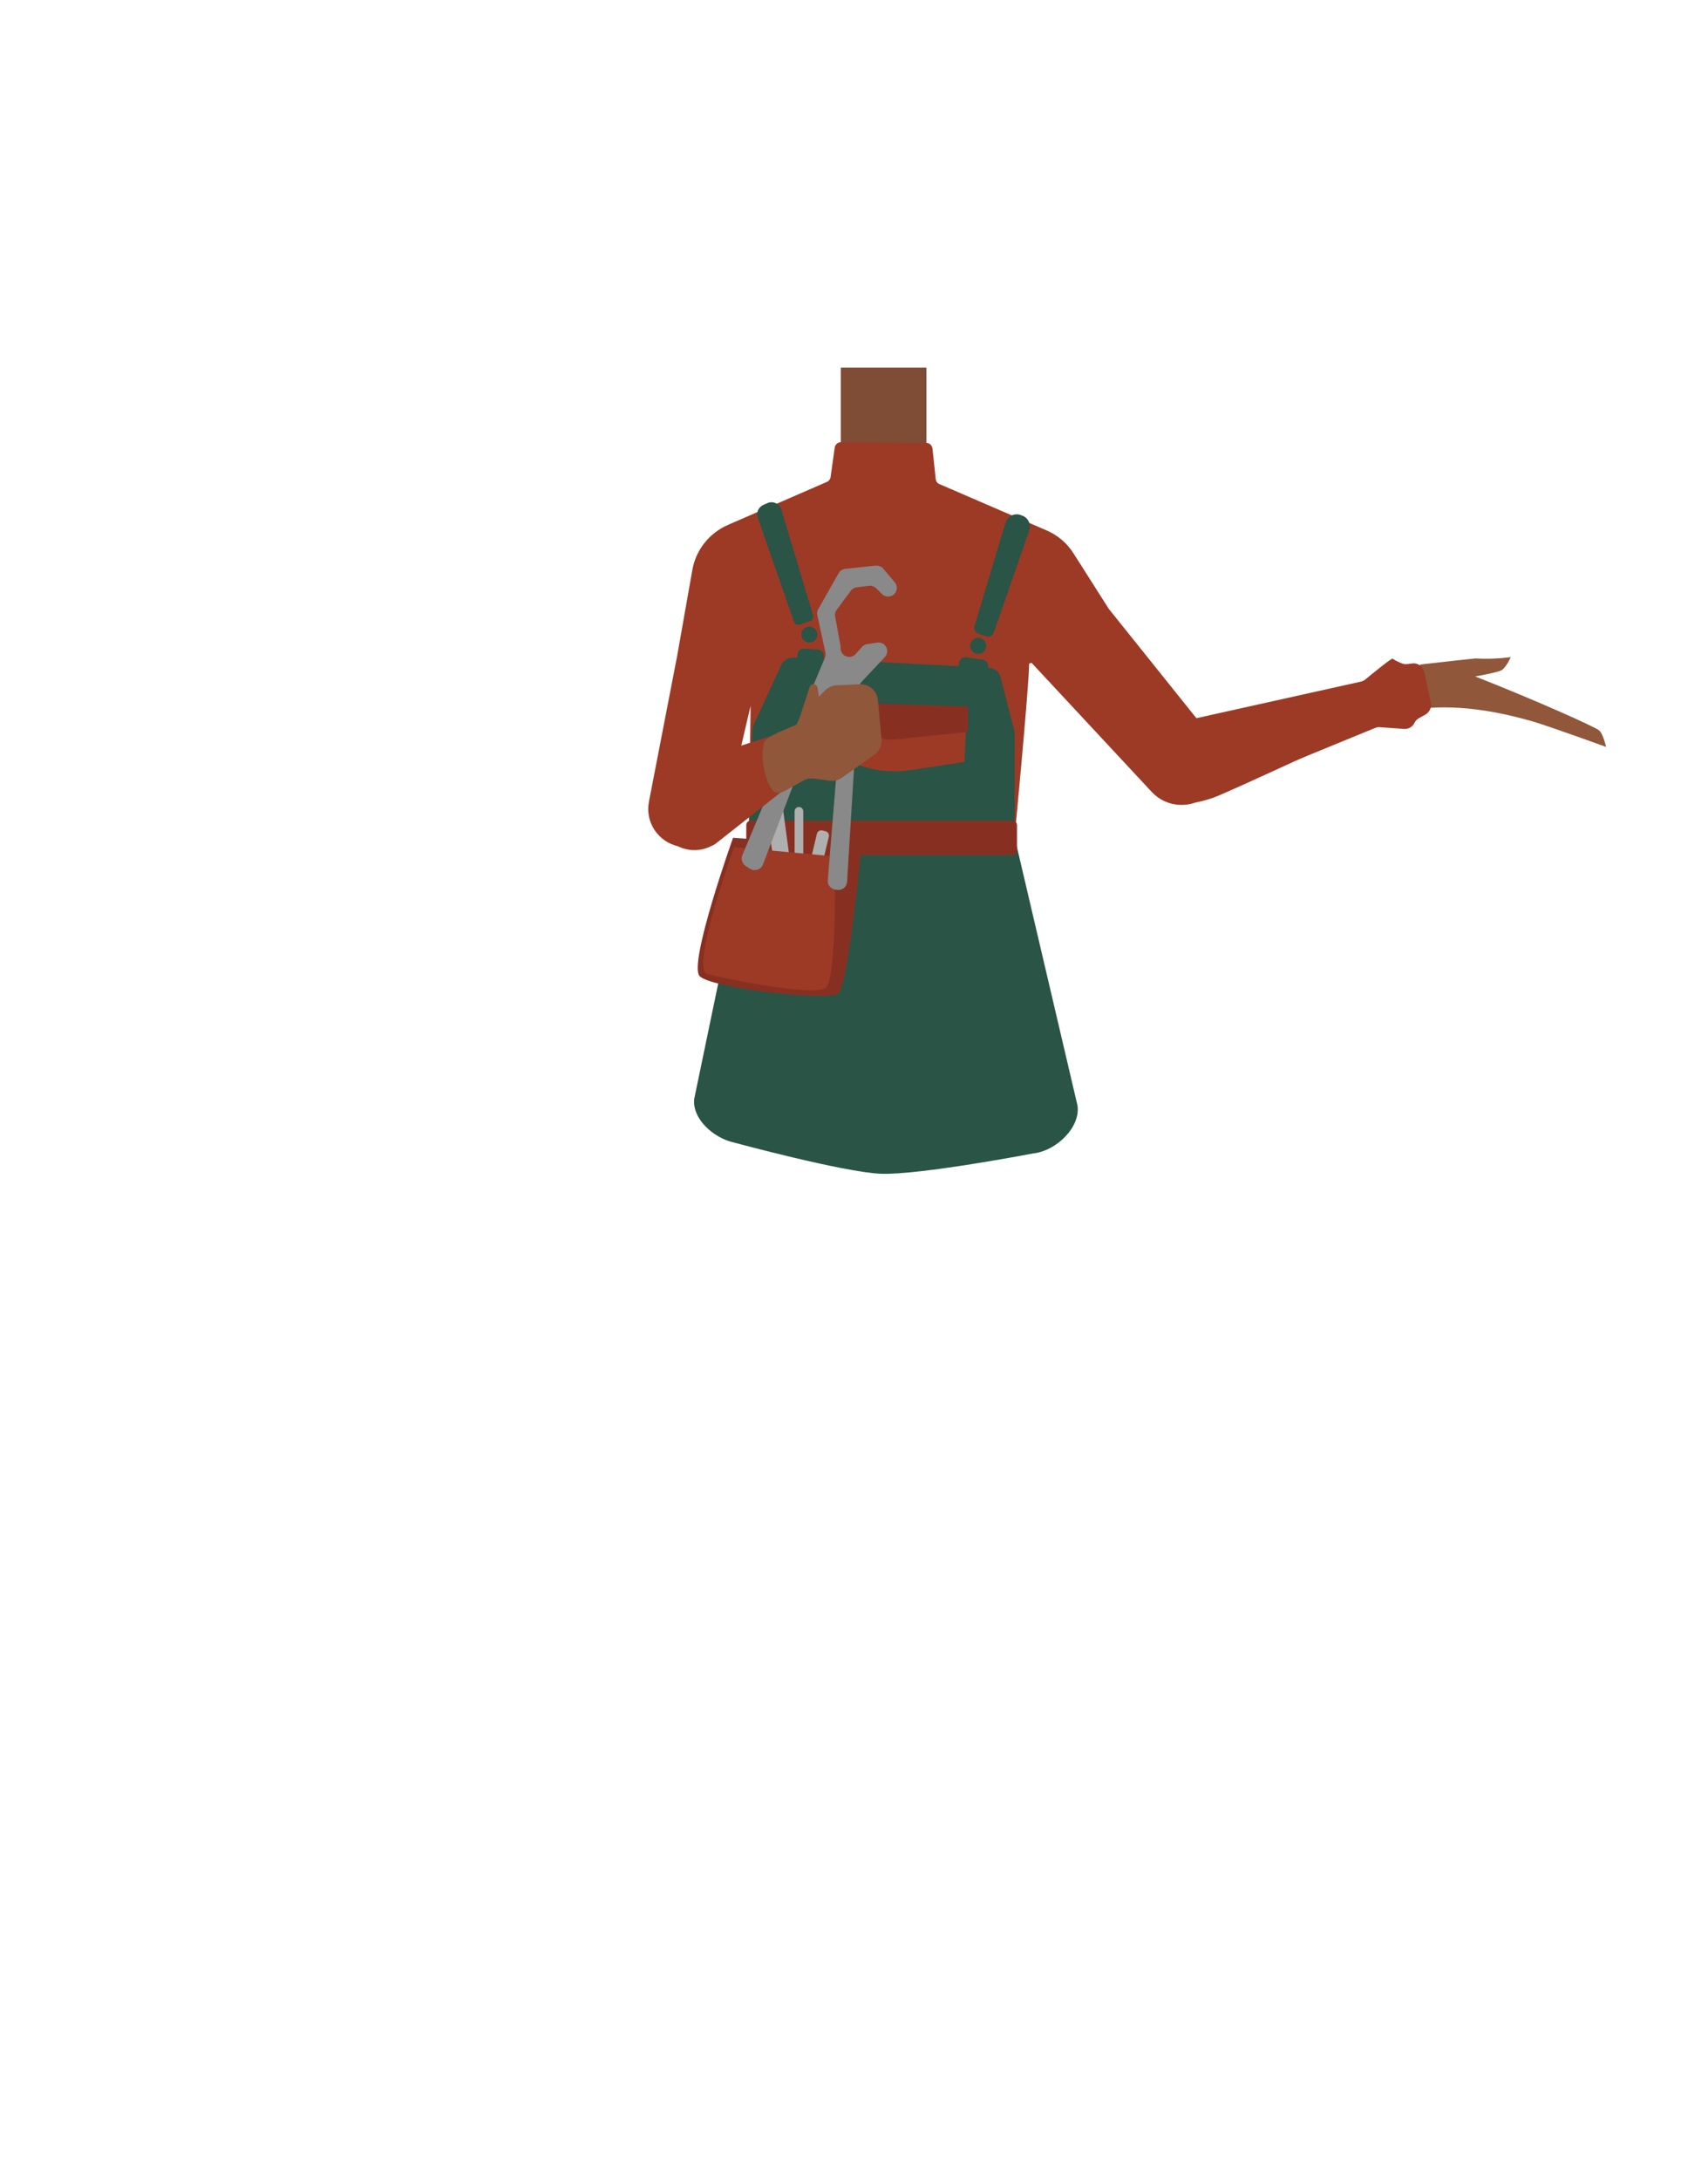<?xml version="1.0" encoding="utf-8"?>
<!-- Generator: Adobe Illustrator 26.0.3, SVG Export Plug-In . SVG Version: 6.00 Build 0)  -->
<svg version="1.1" id="Layer_1" xmlns="http://www.w3.org/2000/svg" xmlns:xlink="http://www.w3.org/1999/xlink" x="0px" y="0px"
	 viewBox="0 0 788 1005.1" style="enable-background:new 0 0 788 1005.1;" xml:space="preserve">
<style type="text/css">
	.st0{fill:#375D63;}
	.st1{fill:#7F4C36;}
	.st2{fill:#9C3A26;}
	.st3{fill:#295446;}
	.st4{fill:#90573A;}
	.st5{fill:#873022;}
	.st6{fill:#AFAFAF;}
	.st7{fill:#898989;}
</style>
<g id="Calque_1">
	<path class="st0" d="M481.8,486.8c-23.3,2.5-44.5,10-69.8,18.3c0,0-11.5,0.5-10.8-0.1l-70.8-16.6l5.9-58.4
		c1.1-10.7,10.1-18.8,20.8-18.8H457c11,0,20.1,8.5,20.8,19.4L481.8,486.8z"/>
</g>
<rect x="387.9" y="169.5" class="st1" width="39.5" height="47.4"/>
<path class="st2" d="M468.1,386c0-0.1,6.6-68.9,6.7-80c0.9-0.3,0.3-0.1,1.1-0.4l55.5,59.6c6.9,7.4,18.6,8,26.2,1.2
	c7.4-6.6,8.3-17.8,2.1-25.6l-48.1-60c-0.1-0.1-0.1-0.2-0.2-0.3l-16.1-25.3c-3-4.8-7.4-8.5-12.6-10.7l-49.3-21.3
	c-1-0.4-1.6-1.3-1.7-2.4l-1.5-14c-0.2-1.5-1.4-2.6-2.9-2.6l-39.3-0.3c-1.5,0-2.7,1.1-2.9,2.5l-1.9,13.5c-0.1,1-0.8,1.9-1.7,2.3
	L335.9,242c-8.7,3.8-14.9,11.6-16.5,20.9l-7,39.6l-13,67.1c-1.9,9.5,4.3,18.8,13.9,20.7c9.6,1.9,18.8-4.3,20.7-13.9
	c0-0.1,0.1-0.3,0.1-0.4l4.6-17.7c0.1-0.6,7.6-33.2,7.6-32.7c0,0-0.9,61.2-0.9,61.3"/>
<path class="st3" d="M345.2,386.9l-24.9,119.7c-1.1,9.4,9.1,18.2,18.3,20.2c0,0,50.5,13.7,67.8,14.4c17.9,0.7,71-9.5,71-9.5
	c0.1,0,0.2,0,0.2,0c10-1.5,21-12,19.5-22l-29-123.7"/>
<path class="st2" d="M536,362.6c4,10.5,14.8,8.3,23.8,5.2c6.4-2.2,66.3-30.2,82.7-37.6c9.3-4.2,14.3-6.1,12.3-11.9
	c-1.8-5.2-17.2-1.8-21.3-1.3c-38.3,4.3-53.2,8.8-85.9,16.9C529.3,338.5,534.7,359,536,362.6z"/>
<path class="st4" d="M680.8,303.6c5.4,0.3,10.8,0.1,16.2-0.6c0,0-1.9,4.5-4.2,6c-1.8,1.1-12.2,2.9-12.2,2.9l0,0
	c27,10.6,54.8,23,57.2,24.9c1.7,1.3,3.2,7.6,3.2,7.6s-26.2-9.5-33.7-11.7c-25.5-7.4-44.7-7.8-59.2-4.7c-2.6,0.5-9.4-11.8-4.2-13.4
	c1.8-0.6,9-8,12.2-8.3C669,304.8,680.4,303.6,680.8,303.6z"/>
<path class="st2" d="M657.1,309.9l3,14.1c0.5,2.2-0.6,4.4-2.5,5.5l-2.9,1.6c-0.9,0.5-1.7,1.3-2.1,2.2l0,0c-0.9,1.9-2.9,3-4.9,2.8
	l-11.1-0.8c-0.8-0.1-1.6,0.1-2.3,0.4L557,367.4c-0.3,0.1-0.6,0.2-0.9,0.3l-8.1,1.6c-9.2,1.8-18.4-3.7-21-12.8l0,0
	c-2.8-9.6,2.7-19.7,12.4-22.5c0.4-0.1,0.7-0.2,1.1-0.3l87.3-19.4c0.8-0.2,1.5-0.5,2.1-1c3-2.5,12.4-10.2,12.7-9.6
	c0.3,0.5,2.7,1.6,4.2,2.2c0.8,0.3,1.6,0.4,2.4,0.3l2.5-0.3C654.2,305.6,656.6,307.4,657.1,309.9z"/>
<path class="st3" d="M352.2,232.8l1.8-0.8c2.7-1.2,5.7,0.3,6.5,3l14.6,48.7c0.3,1.1-0.3,2.3-1.4,2.7l-4.6,1.6
	c-1.2,0.4-2.4-0.2-2.8-1.4l-16.7-48C348.7,236.5,349.9,233.8,352.2,232.8z"/>
<path class="st3" d="M472,237.9l-0.8-0.3c-2.9-1.3-6.3,0.3-7.3,3.4l-14.3,47.7c-0.4,1.4,0.3,2.9,1.7,3.4l3.7,1.3
	c1.4,0.5,3-0.2,3.5-1.7l16.3-47C475.8,241.9,474.5,239,472,237.9z"/>
<circle class="st3" cx="373.4" cy="292.6" r="3.7"/>
<circle class="st3" cx="451.3" cy="297.8" r="3.7"/>
<path class="st3" d="M366.1,303.2l90.2,4.7c2.5,0.1,4.6,1.9,5.3,4.3l6.3,24.5c0.1,0.5,0.2,0.9,0.2,1.4v47.3H345.5l1.6-48.7
	c0-0.8,0.2-1.5,0.5-2.2l12.9-28C361.6,304.4,363.8,303.1,366.1,303.2z"/>
<path class="st3" d="M345.5,385.5"/>
<path class="st3" d="M377,307.1l-6.7-0.4c-1.5-0.1-2.6-1.4-2.5-2.9l0.1-2.2c0.1-1.5,1.4-2.6,2.9-2.5l6.7,0.4
	c1.5,0.1,2.6,1.4,2.5,2.9l-0.1,2.2C379.7,306.1,378.4,307.2,377,307.1z"/>
<path class="st3" d="M452,313.6l-7.5-1.1c-1.6-0.2-2.8-1.7-2.5-3.4l0.5-3.5c0.2-1.6,1.7-2.8,3.4-2.5l7.5,1.1
	c1.6,0.2,2.8,1.7,2.5,3.4l-0.5,3.5C455.1,312.7,453.6,313.8,452,313.6z"/>
<path class="st2" d="M376.1,323.6l-1.9,22.5l24.9,7.6c6.6,2,13.7,2.5,20.5,1.5l25.4-3.9l1-22.9L376.1,323.6z"/>
<path class="st5" d="M376.1,323.4l-2.3,11.1l34.4,6.3c1.4,0.3,2.9,0.3,4.3,0.2l34.1-3.5v-11.7L376.1,323.4z"/>
<path class="st5" d="M467.1,394.3H346.4c-1.2,0-2.1-0.9-2.1-2.1v-11.7c0-1.2,0.9-2.1,2.1-2.1h120.7c1.2,0,2.1,0.9,2.1,2.1v11.7
	C469.2,393.4,468.2,394.3,467.1,394.3z"/>
<path class="st5" d="M338.2,386.3c0,0-20.8,58.2-15.4,63.8c5.4,5.6,59.2,11.7,63.9,8.1c4.7-3.6,10.7-67.7,10.7-67.7L338.2,386.3z"/>
<path class="st6" d="M364.4,411.2l-3.6,0.5c-1.1,0.1-2.1-0.6-2.2-1.7l-6.1-45.1c-0.1-1.1,0.6-2.1,1.7-2.2l3.6-0.5
	c1.1-0.1,2.1,0.6,2.2,1.7l6.1,45.1C366.3,410.1,365.5,411.1,364.4,411.2z"/>
<path class="st6" d="M368.6,411.7L368.6,411.7c-1.1,0-2-0.9-2-2v-35.6c0-1.1,0.9-2,2-2l0,0c1.1,0,2,0.9,2,2v35.6
	C370.6,410.8,369.7,411.7,368.6,411.7z"/>
<path class="st6" d="M374.2,411.5l-1.6-0.4c-1.1-0.3-1.7-1.3-1.5-2.4l5.8-24.3c0.3-1.1,1.3-1.7,2.4-1.5l1.6,0.4
	c1.1,0.3,1.7,1.3,1.5,2.4l-5.8,24.3C376.3,411.1,375.2,411.8,374.2,411.5z"/>
<path class="st2" d="M338.7,390.6c0,0-20.4,56.4-12.4,58.5c8.1,2.1,49.1,10.5,54.6,6.4c5.4-4.1,4.3-60.6,4.3-60.6L338.7,390.6z"/>
<path class="st7" d="M342.5,394.3l38.1-91.1c0.3-0.8,0.4-1.6,0.2-2.4l-3.7-17.1c-0.2-1-0.1-2,0.4-2.8l9.4-16.6
	c0.6-1.1,1.8-1.9,3.1-2l14-1.5c1.3-0.1,2.7,0.4,3.5,1.4l5.3,6.3c1.9,2.2,0.8,5.7-2,6.4l0,0c-1.4,0.4-2.9,0-3.9-1l-2.7-2.7
	c-0.9-0.8-2.1-1.3-3.3-1.1l-5.6,0.7c-1.1,0.1-2.1,0.7-2.8,1.6l-6.5,8.8c-0.7,0.9-0.9,2-0.7,3.1l2.4,13.1c0,0.2,0.1,0.4,0.1,0.6v1
	c0.1,3.6,4.6,5.3,7,2.5l2.9-3.2c0.6-0.7,1.5-1.2,2.4-1.3l4.6-0.7c3.8-0.6,6.1,4,3.5,6.7l-10.8,11.5c-0.6,0.7-1,1.6-1.1,2.5
	l-5.5,89.6c-0.1,2.3-2.2,4-4.5,3.7l-0.9-0.1c-2.1-0.3-3.7-2.2-3.5-4.3l6.4-78.5c0.1-1-0.2-1.9-0.7-2.7l-0.5-0.7
	c-1.9-2.6-5.9-2.1-7,0.9L352,398.6c-0.9,2.4-3.8,3.3-5.9,2l-2.1-1.3C342.4,398.1,341.7,396.1,342.5,394.3z"/>
<path class="st2" d="M329.8,389.3l72.4-57l-31.1,2.2c0,0-48.3,15.1-50.4,16.8s-11.8,9.2-11.8,9.2l-1.2,1.3c-5.8,6.4-6.3,16-1.3,23
	l0,0c5,7,14.4,9.2,22,5.2L329.8,389.3z"/>
<path class="st4" d="M357,364.9c-4.3-3.9-6.6-17.6-4.3-22.9c1-2.2,8.5-5.2,8.5-5.2l6-2.6c1.4-0.6,2.7-1.7,3.5-3l4.5-7.1
	c0.3-0.5,0.7-1,1.1-1.4l4.4-4.4c1.4-1.4,3.3-2.2,5.3-2.3l10.7-0.5c4.3-0.2,7.9,3,8.3,7.2l1.7,18c0.3,2.8-1,5.6-3.3,7.3l-15,10.6
	c-1.7,1.2-3.7,1.7-5.7,1.4l-7-1c-1.7-0.2-3.5,0.1-5,0.9l-7.9,4.4C362.8,364.3,359,366.7,357,364.9z"/>
<path class="st4" d="M367.4,335.6l6.1-18.8c0.1-0.3,0.3-0.5,0.5-0.8l0,0c1.1-1.1,2.9-0.4,3.2,1.1l0.8,5.5c0.1,0.5-0.1,1.1-0.4,1.5
	L367.4,335.6z"/>
</svg>

